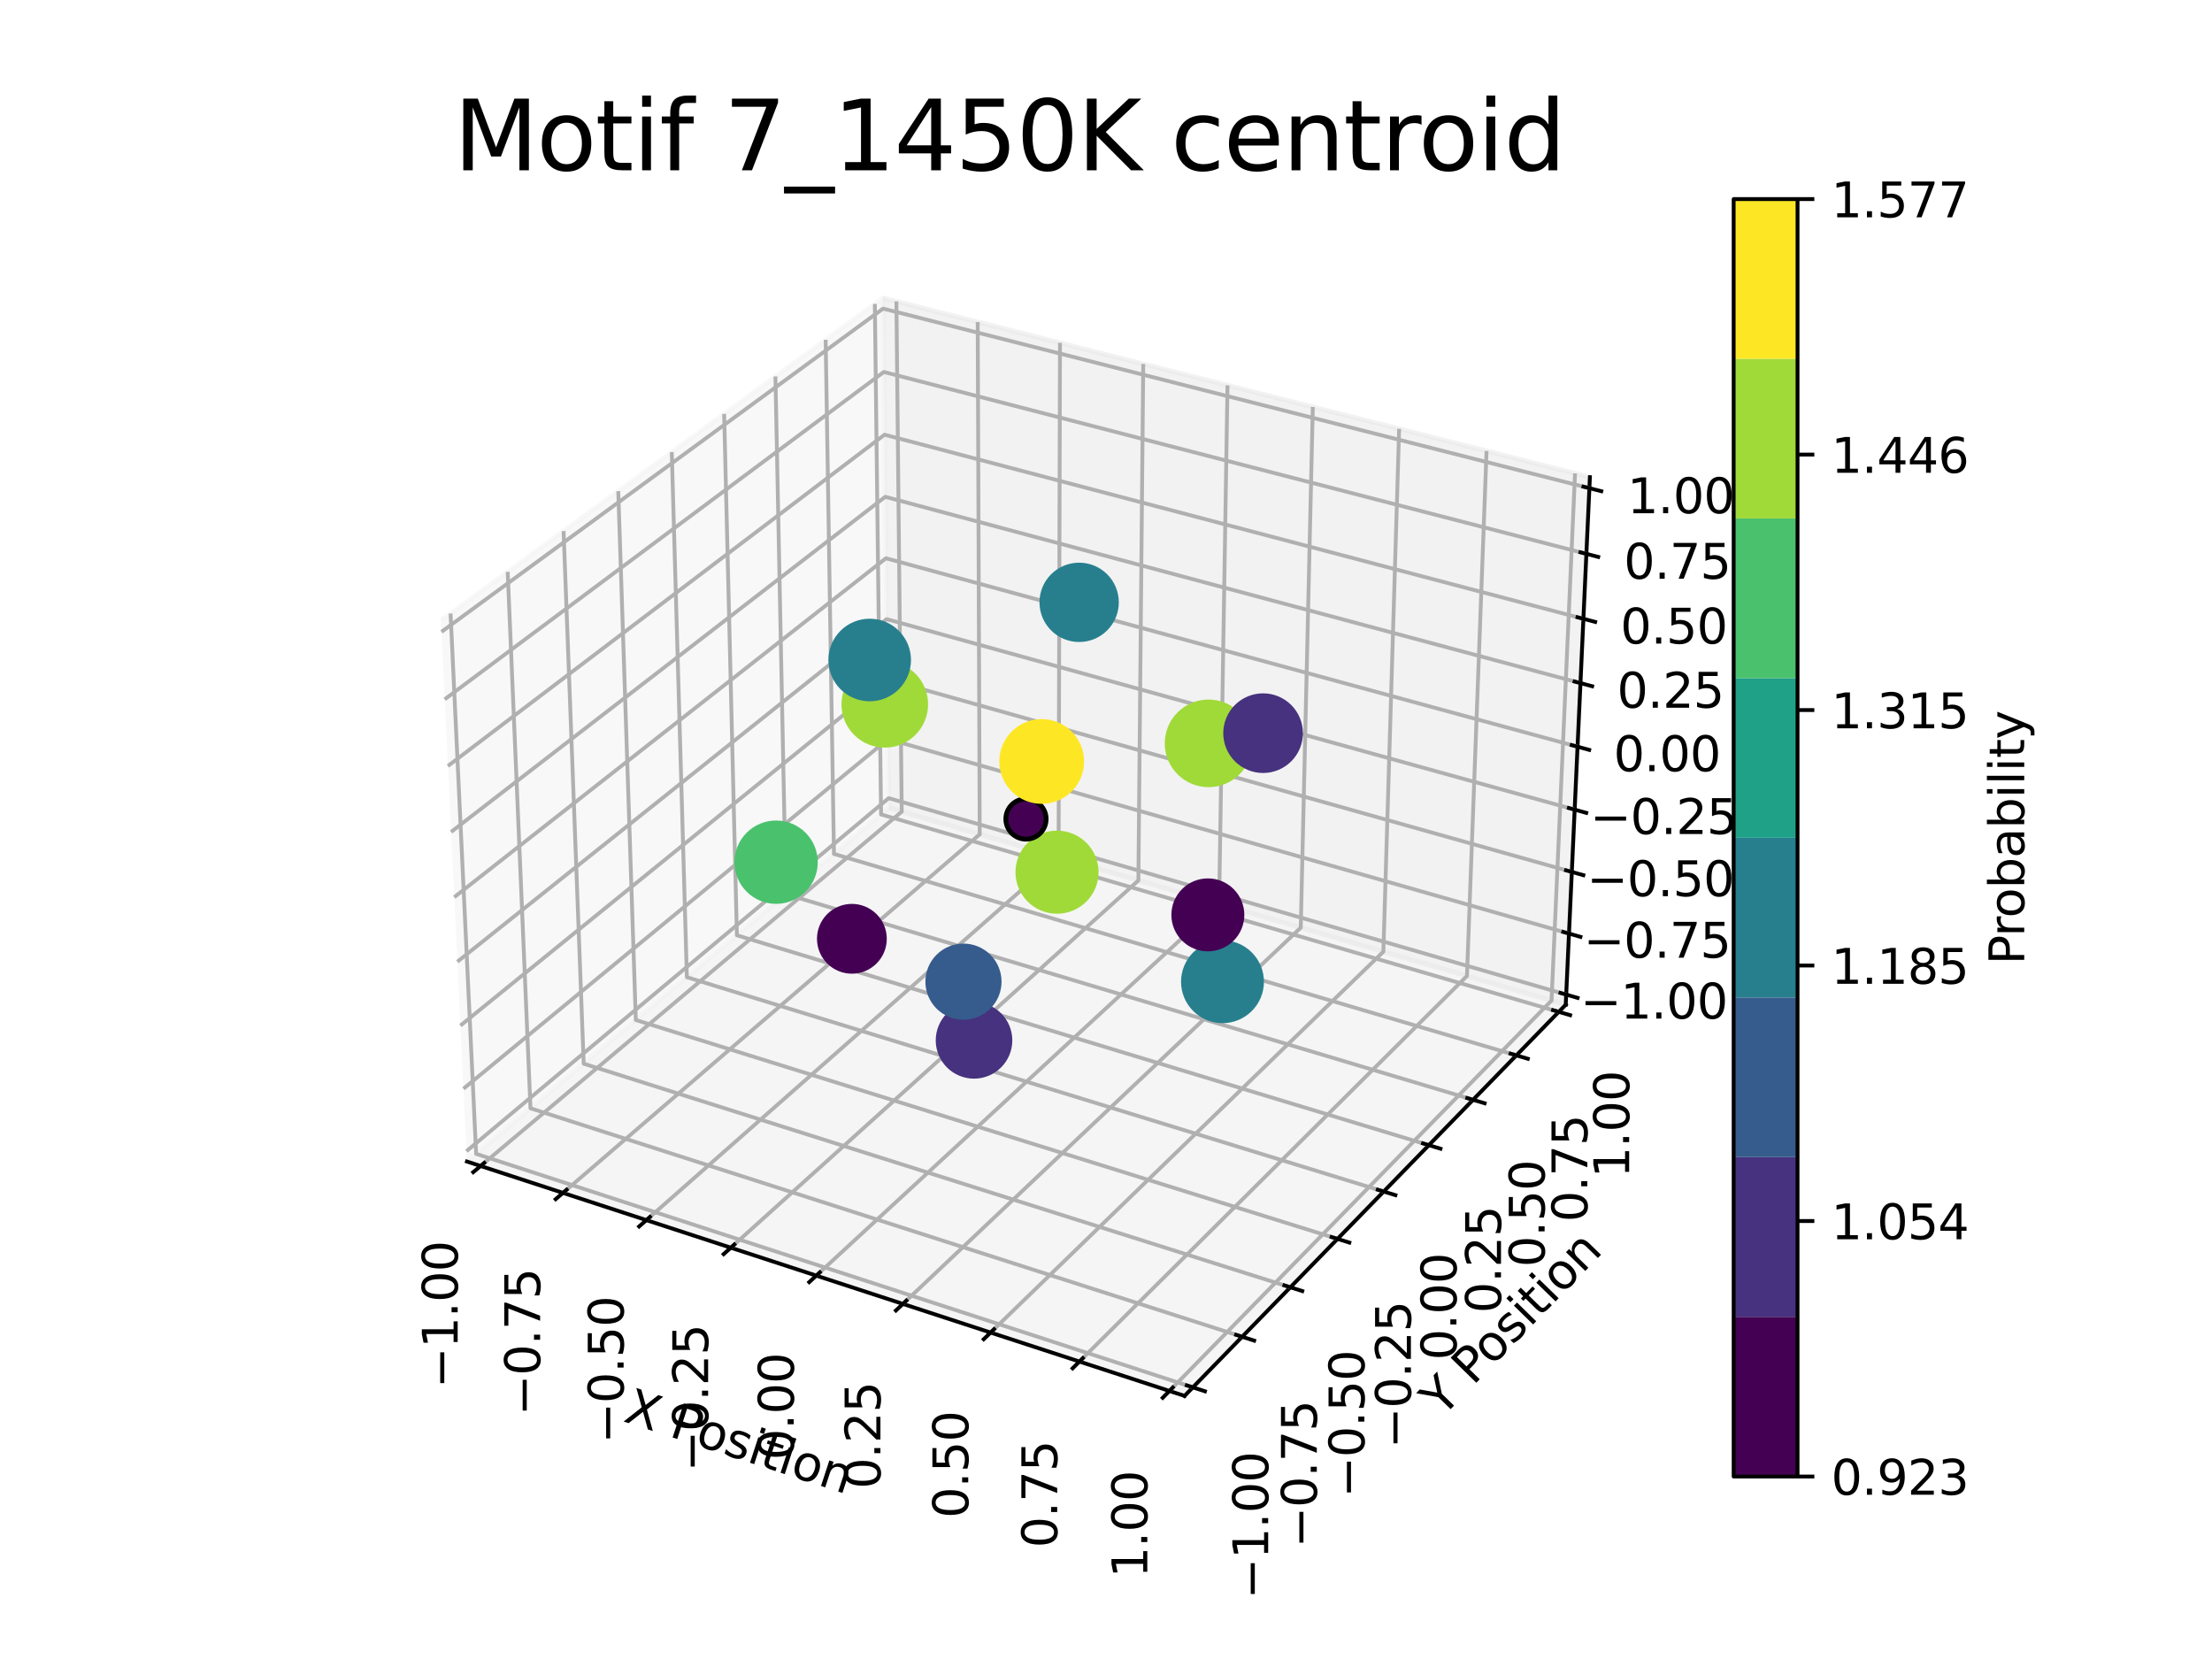 <?xml version="1.0" encoding="utf-8" standalone="no"?>
<!DOCTYPE svg PUBLIC "-//W3C//DTD SVG 1.1//EN"
  "http://www.w3.org/Graphics/SVG/1.1/DTD/svg11.dtd">
<svg xmlns:xlink="http://www.w3.org/1999/xlink" width="460.8pt" height="345.6pt" viewBox="0 0 460.8 345.6" xmlns="http://www.w3.org/2000/svg" version="1.1">
 <defs>
  <style type="text/css">*{stroke-linejoin: round; stroke-linecap: butt}</style>
 </defs>
 <g id="figure_1">
  <g id="patch_1">
   <path d="M 0 345.6 
L 460.8 345.6 
L 460.8 0 
L 0 0 
z
" style="fill: #ffffff"/>
  </g>
  <g id="patch_2">
   <path d="M 77.184 307.584 
L 343.296 307.584 
L 343.296 41.472 
L 77.184 41.472 
z
" style="fill: #ffffff"/>
  </g>
  <g id="pane3d_1">
   <g id="patch_3">
    <path d="M 97.277 241.969 
L 185.156 168.307 
L 183.935 62.074 
L 91.85 129.273 
" style="fill: #f2f2f2; opacity: 0.5; stroke: #f2f2f2; stroke-linejoin: miter"/>
   </g>
  </g>
  <g id="pane3d_2">
   <g id="patch_4">
    <path d="M 185.156 168.307 
L 326.17 209.295 
L 331.203 99.402 
L 183.935 62.074 
" style="fill: #e6e6e6; opacity: 0.5; stroke: #e6e6e6; stroke-linejoin: miter"/>
   </g>
  </g>
  <g id="pane3d_3">
   <g id="patch_5">
    <path d="M 97.277 241.969 
L 246.759 290.79 
L 326.17 209.295 
L 185.156 168.307 
" style="fill: #ececec; opacity: 0.5; stroke: #ececec; stroke-linejoin: miter"/>
   </g>
  </g>
  <g id="axis3d_1">
   <g id="line2d_1">
    <path d="M 97.277 241.969 
L 246.759 290.79 
" style="fill: none; stroke: #000000; stroke-width: 0.8; stroke-linecap: square"/>
   </g>
   <g id="text_1">
    <!-- X Position -->
    <g transform="translate(129.631 296.032)rotate(-341.913)scale(0.1 -0.1)">
     <defs>
      <path id="DejaVuSans-58" d="M 403 4666 
L 1081 4666 
L 2241 2931 
L 3406 4666 
L 4084 4666 
L 2584 2425 
L 4184 0 
L 3506 0 
L 2194 1984 
L 872 0 
L 191 0 
L 1856 2491 
L 403 4666 
z
" transform="scale(0.016)"/>
      <path id="DejaVuSans-20" transform="scale(0.016)"/>
      <path id="DejaVuSans-50" d="M 1259 4147 
L 1259 2394 
L 2053 2394 
Q 2494 2394 2734 2622 
Q 2975 2850 2975 3272 
Q 2975 3691 2734 3919 
Q 2494 4147 2053 4147 
L 1259 4147 
z
M 628 4666 
L 2053 4666 
Q 2838 4666 3239 4311 
Q 3641 3956 3641 3272 
Q 3641 2581 3239 2228 
Q 2838 1875 2053 1875 
L 1259 1875 
L 1259 0 
L 628 0 
L 628 4666 
z
" transform="scale(0.016)"/>
      <path id="DejaVuSans-6f" d="M 1959 3097 
Q 1497 3097 1228 2736 
Q 959 2375 959 1747 
Q 959 1119 1226 758 
Q 1494 397 1959 397 
Q 2419 397 2687 759 
Q 2956 1122 2956 1747 
Q 2956 2369 2687 2733 
Q 2419 3097 1959 3097 
z
M 1959 3584 
Q 2709 3584 3137 3096 
Q 3566 2609 3566 1747 
Q 3566 888 3137 398 
Q 2709 -91 1959 -91 
Q 1206 -91 779 398 
Q 353 888 353 1747 
Q 353 2609 779 3096 
Q 1206 3584 1959 3584 
z
" transform="scale(0.016)"/>
      <path id="DejaVuSans-73" d="M 2834 3397 
L 2834 2853 
Q 2591 2978 2328 3040 
Q 2066 3103 1784 3103 
Q 1356 3103 1142 2972 
Q 928 2841 928 2578 
Q 928 2378 1081 2264 
Q 1234 2150 1697 2047 
L 1894 2003 
Q 2506 1872 2764 1633 
Q 3022 1394 3022 966 
Q 3022 478 2636 193 
Q 2250 -91 1575 -91 
Q 1294 -91 989 -36 
Q 684 19 347 128 
L 347 722 
Q 666 556 975 473 
Q 1284 391 1588 391 
Q 1994 391 2212 530 
Q 2431 669 2431 922 
Q 2431 1156 2273 1281 
Q 2116 1406 1581 1522 
L 1381 1569 
Q 847 1681 609 1914 
Q 372 2147 372 2553 
Q 372 3047 722 3315 
Q 1072 3584 1716 3584 
Q 2034 3584 2315 3537 
Q 2597 3491 2834 3397 
z
" transform="scale(0.016)"/>
      <path id="DejaVuSans-69" d="M 603 3500 
L 1178 3500 
L 1178 0 
L 603 0 
L 603 3500 
z
M 603 4863 
L 1178 4863 
L 1178 4134 
L 603 4134 
L 603 4863 
z
" transform="scale(0.016)"/>
      <path id="DejaVuSans-74" d="M 1172 4494 
L 1172 3500 
L 2356 3500 
L 2356 3053 
L 1172 3053 
L 1172 1153 
Q 1172 725 1289 603 
Q 1406 481 1766 481 
L 2356 481 
L 2356 0 
L 1766 0 
Q 1100 0 847 248 
Q 594 497 594 1153 
L 594 3053 
L 172 3053 
L 172 3500 
L 594 3500 
L 594 4494 
L 1172 4494 
z
" transform="scale(0.016)"/>
      <path id="DejaVuSans-6e" d="M 3513 2113 
L 3513 0 
L 2938 0 
L 2938 2094 
Q 2938 2591 2744 2837 
Q 2550 3084 2163 3084 
Q 1697 3084 1428 2787 
Q 1159 2491 1159 1978 
L 1159 0 
L 581 0 
L 581 3500 
L 1159 3500 
L 1159 2956 
Q 1366 3272 1645 3428 
Q 1925 3584 2291 3584 
Q 2894 3584 3203 3211 
Q 3513 2838 3513 2113 
z
" transform="scale(0.016)"/>
     </defs>
     <use xlink:href="#DejaVuSans-58"/>
     <use xlink:href="#DejaVuSans-20" x="68.506"/>
     <use xlink:href="#DejaVuSans-50" x="100.293"/>
     <use xlink:href="#DejaVuSans-6f" x="156.971"/>
     <use xlink:href="#DejaVuSans-73" x="218.152"/>
     <use xlink:href="#DejaVuSans-69" x="270.252"/>
     <use xlink:href="#DejaVuSans-74" x="298.035"/>
     <use xlink:href="#DejaVuSans-69" x="337.244"/>
     <use xlink:href="#DejaVuSans-6f" x="365.027"/>
     <use xlink:href="#DejaVuSans-6e" x="426.209"/>
    </g>
   </g>
   <g id="Line3DCollection_1">
    <path d="M 100.116 242.897 
L 187.846 169.089 
L 186.738 62.785 
" style="fill: none; stroke: #b0b0b0; stroke-width: 0.8"/>
    <path d="M 117.274 248.5 
L 204.092 173.811 
L 203.674 67.077 
" style="fill: none; stroke: #b0b0b0; stroke-width: 0.8"/>
    <path d="M 134.645 254.174 
L 220.524 178.588 
L 220.813 71.422 
" style="fill: none; stroke: #b0b0b0; stroke-width: 0.8"/>
    <path d="M 152.235 259.919 
L 237.146 183.419 
L 238.157 75.818 
" style="fill: none; stroke: #b0b0b0; stroke-width: 0.8"/>
    <path d="M 170.048 265.736 
L 253.96 188.306 
L 255.712 80.268 
" style="fill: none; stroke: #b0b0b0; stroke-width: 0.8"/>
    <path d="M 188.087 271.628 
L 270.971 193.25 
L 273.481 84.771 
" style="fill: none; stroke: #b0b0b0; stroke-width: 0.8"/>
    <path d="M 206.358 277.595 
L 288.181 198.253 
L 291.467 89.33 
" style="fill: none; stroke: #b0b0b0; stroke-width: 0.8"/>
    <path d="M 224.864 283.639 
L 305.594 203.314 
L 309.675 93.945 
" style="fill: none; stroke: #b0b0b0; stroke-width: 0.8"/>
    <path d="M 243.611 289.762 
L 323.213 208.435 
L 328.108 98.618 
" style="fill: none; stroke: #b0b0b0; stroke-width: 0.8"/>
   </g>
   <g id="xtick_1">
    <g id="line2d_2">
     <path d="M 100.88 242.254 
L 98.585 244.184 
" style="fill: none; stroke: #000000; stroke-width: 0.8; stroke-linecap: square"/>
    </g>
    <g id="text_2">
     <!-- −1.00 -->
     <g transform="translate(95.34 289.21)rotate(-90)scale(0.1 -0.1)">
      <defs>
       <path id="DejaVuSans-2212" d="M 678 2272 
L 4684 2272 
L 4684 1741 
L 678 1741 
L 678 2272 
z
" transform="scale(0.016)"/>
       <path id="DejaVuSans-31" d="M 794 531 
L 1825 531 
L 1825 4091 
L 703 3866 
L 703 4441 
L 1819 4666 
L 2450 4666 
L 2450 531 
L 3481 531 
L 3481 0 
L 794 0 
L 794 531 
z
" transform="scale(0.016)"/>
       <path id="DejaVuSans-2e" d="M 684 794 
L 1344 794 
L 1344 0 
L 684 0 
L 684 794 
z
" transform="scale(0.016)"/>
       <path id="DejaVuSans-30" d="M 2034 4250 
Q 1547 4250 1301 3770 
Q 1056 3291 1056 2328 
Q 1056 1369 1301 889 
Q 1547 409 2034 409 
Q 2525 409 2770 889 
Q 3016 1369 3016 2328 
Q 3016 3291 2770 3770 
Q 2525 4250 2034 4250 
z
M 2034 4750 
Q 2819 4750 3233 4129 
Q 3647 3509 3647 2328 
Q 3647 1150 3233 529 
Q 2819 -91 2034 -91 
Q 1250 -91 836 529 
Q 422 1150 422 2328 
Q 422 3509 836 4129 
Q 1250 4750 2034 4750 
z
" transform="scale(0.016)"/>
      </defs>
      <use xlink:href="#DejaVuSans-2212"/>
      <use xlink:href="#DejaVuSans-31" x="83.789"/>
      <use xlink:href="#DejaVuSans-2e" x="147.412"/>
      <use xlink:href="#DejaVuSans-30" x="179.199"/>
      <use xlink:href="#DejaVuSans-30" x="242.822"/>
     </g>
    </g>
   </g>
   <g id="xtick_2">
    <g id="line2d_3">
     <path d="M 118.03 247.849 
L 115.758 249.804 
" style="fill: none; stroke: #000000; stroke-width: 0.8; stroke-linecap: square"/>
    </g>
    <g id="text_3">
     <!-- −0.75 -->
     <g transform="translate(112.515 294.932)rotate(-90)scale(0.1 -0.1)">
      <defs>
       <path id="DejaVuSans-37" d="M 525 4666 
L 3525 4666 
L 3525 4397 
L 1831 0 
L 1172 0 
L 2766 4134 
L 525 4134 
L 525 4666 
z
" transform="scale(0.016)"/>
       <path id="DejaVuSans-35" d="M 691 4666 
L 3169 4666 
L 3169 4134 
L 1269 4134 
L 1269 2991 
Q 1406 3038 1543 3061 
Q 1681 3084 1819 3084 
Q 2600 3084 3056 2656 
Q 3513 2228 3513 1497 
Q 3513 744 3044 326 
Q 2575 -91 1722 -91 
Q 1428 -91 1123 -41 
Q 819 9 494 109 
L 494 744 
Q 775 591 1075 516 
Q 1375 441 1709 441 
Q 2250 441 2565 725 
Q 2881 1009 2881 1497 
Q 2881 1984 2565 2268 
Q 2250 2553 1709 2553 
Q 1456 2553 1204 2497 
Q 953 2441 691 2322 
L 691 4666 
z
" transform="scale(0.016)"/>
      </defs>
      <use xlink:href="#DejaVuSans-2212"/>
      <use xlink:href="#DejaVuSans-30" x="83.789"/>
      <use xlink:href="#DejaVuSans-2e" x="147.412"/>
      <use xlink:href="#DejaVuSans-37" x="179.199"/>
      <use xlink:href="#DejaVuSans-35" x="242.822"/>
     </g>
    </g>
   </g>
   <g id="xtick_3">
    <g id="line2d_4">
     <path d="M 135.394 253.515 
L 133.145 255.494 
" style="fill: none; stroke: #000000; stroke-width: 0.8; stroke-linecap: square"/>
    </g>
    <g id="text_4">
     <!-- −0.50 -->
     <g transform="translate(129.905 300.726)rotate(-90)scale(0.1 -0.1)">
      <use xlink:href="#DejaVuSans-2212"/>
      <use xlink:href="#DejaVuSans-30" x="83.789"/>
      <use xlink:href="#DejaVuSans-2e" x="147.412"/>
      <use xlink:href="#DejaVuSans-35" x="179.199"/>
      <use xlink:href="#DejaVuSans-30" x="242.822"/>
     </g>
    </g>
   </g>
   <g id="xtick_4">
    <g id="line2d_5">
     <path d="M 152.976 259.252 
L 150.751 261.256 
" style="fill: none; stroke: #000000; stroke-width: 0.8; stroke-linecap: square"/>
    </g>
    <g id="text_5">
     <!-- −0.25 -->
     <g transform="translate(147.514 306.593)rotate(-90)scale(0.1 -0.1)">
      <defs>
       <path id="DejaVuSans-32" d="M 1228 531 
L 3431 531 
L 3431 0 
L 469 0 
L 469 531 
Q 828 903 1448 1529 
Q 2069 2156 2228 2338 
Q 2531 2678 2651 2914 
Q 2772 3150 2772 3378 
Q 2772 3750 2511 3984 
Q 2250 4219 1831 4219 
Q 1534 4219 1204 4116 
Q 875 4013 500 3803 
L 500 4441 
Q 881 4594 1212 4672 
Q 1544 4750 1819 4750 
Q 2544 4750 2975 4387 
Q 3406 4025 3406 3419 
Q 3406 3131 3298 2873 
Q 3191 2616 2906 2266 
Q 2828 2175 2409 1742 
Q 1991 1309 1228 531 
z
" transform="scale(0.016)"/>
      </defs>
      <use xlink:href="#DejaVuSans-2212"/>
      <use xlink:href="#DejaVuSans-30" x="83.789"/>
      <use xlink:href="#DejaVuSans-2e" x="147.412"/>
      <use xlink:href="#DejaVuSans-32" x="179.199"/>
      <use xlink:href="#DejaVuSans-35" x="242.822"/>
     </g>
    </g>
   </g>
   <g id="xtick_5">
    <g id="line2d_6">
     <path d="M 170.78 265.061 
L 168.581 267.09 
" style="fill: none; stroke: #000000; stroke-width: 0.8; stroke-linecap: square"/>
    </g>
    <g id="text_6">
     <!-- 0.00 -->
     <g transform="translate(165.347 304.155)rotate(-90)scale(0.1 -0.1)">
      <use xlink:href="#DejaVuSans-30"/>
      <use xlink:href="#DejaVuSans-2e" x="63.623"/>
      <use xlink:href="#DejaVuSans-30" x="95.41"/>
      <use xlink:href="#DejaVuSans-30" x="159.033"/>
     </g>
    </g>
   </g>
   <g id="xtick_6">
    <g id="line2d_7">
     <path d="M 188.811 270.944 
L 186.637 272.999 
" style="fill: none; stroke: #000000; stroke-width: 0.8; stroke-linecap: square"/>
    </g>
    <g id="text_7">
     <!-- 0.25 -->
     <g transform="translate(183.408 310.172)rotate(-90)scale(0.1 -0.1)">
      <use xlink:href="#DejaVuSans-30"/>
      <use xlink:href="#DejaVuSans-2e" x="63.623"/>
      <use xlink:href="#DejaVuSans-32" x="95.41"/>
      <use xlink:href="#DejaVuSans-35" x="159.033"/>
     </g>
    </g>
   </g>
   <g id="xtick_7">
    <g id="line2d_8">
     <path d="M 207.073 276.902 
L 204.926 278.984 
" style="fill: none; stroke: #000000; stroke-width: 0.8; stroke-linecap: square"/>
    </g>
    <g id="text_8">
     <!-- 0.50 -->
     <g transform="translate(201.701 316.267)rotate(-90)scale(0.1 -0.1)">
      <use xlink:href="#DejaVuSans-30"/>
      <use xlink:href="#DejaVuSans-2e" x="63.623"/>
      <use xlink:href="#DejaVuSans-35" x="95.41"/>
      <use xlink:href="#DejaVuSans-30" x="159.033"/>
     </g>
    </g>
   </g>
   <g id="xtick_8">
    <g id="line2d_9">
     <path d="M 225.57 282.937 
L 223.45 285.046 
" style="fill: none; stroke: #000000; stroke-width: 0.8; stroke-linecap: square"/>
    </g>
    <g id="text_9">
     <!-- 0.75 -->
     <g transform="translate(220.231 322.441)rotate(-90)scale(0.1 -0.1)">
      <use xlink:href="#DejaVuSans-30"/>
      <use xlink:href="#DejaVuSans-2e" x="63.623"/>
      <use xlink:href="#DejaVuSans-37" x="95.41"/>
      <use xlink:href="#DejaVuSans-35" x="159.033"/>
     </g>
    </g>
   </g>
   <g id="xtick_9">
    <g id="line2d_10">
     <path d="M 244.307 289.051 
L 242.216 291.187 
" style="fill: none; stroke: #000000; stroke-width: 0.8; stroke-linecap: square"/>
    </g>
    <g id="text_10">
     <!-- 1.00 -->
     <g transform="translate(239.002 328.695)rotate(-90)scale(0.1 -0.1)">
      <use xlink:href="#DejaVuSans-31"/>
      <use xlink:href="#DejaVuSans-2e" x="63.623"/>
      <use xlink:href="#DejaVuSans-30" x="95.41"/>
      <use xlink:href="#DejaVuSans-30" x="159.033"/>
     </g>
    </g>
   </g>
  </g>
  <g id="axis3d_2">
   <g id="line2d_11">
    <path d="M 326.17 209.295 
L 246.759 290.79 
" style="fill: none; stroke: #000000; stroke-width: 0.8; stroke-linecap: square"/>
   </g>
   <g id="text_11">
    <!-- Y Position -->
    <g transform="translate(300.365 295.421)rotate(-45.742)scale(0.1 -0.1)">
     <defs>
      <path id="DejaVuSans-59" d="M -13 4666 
L 666 4666 
L 1959 2747 
L 3244 4666 
L 3922 4666 
L 2272 2222 
L 2272 0 
L 1638 0 
L 1638 2222 
L -13 4666 
z
" transform="scale(0.016)"/>
     </defs>
     <use xlink:href="#DejaVuSans-59"/>
     <use xlink:href="#DejaVuSans-20" x="61.084"/>
     <use xlink:href="#DejaVuSans-50" x="92.871"/>
     <use xlink:href="#DejaVuSans-6f" x="149.549"/>
     <use xlink:href="#DejaVuSans-73" x="210.73"/>
     <use xlink:href="#DejaVuSans-69" x="262.83"/>
     <use xlink:href="#DejaVuSans-74" x="290.613"/>
     <use xlink:href="#DejaVuSans-69" x="329.822"/>
     <use xlink:href="#DejaVuSans-6f" x="357.605"/>
     <use xlink:href="#DejaVuSans-6e" x="418.787"/>
    </g>
   </g>
   <g id="Line3DCollection_2">
    <path d="M 93.86 127.807 
L 99.188 240.368 
L 248.493 289.011 
" style="fill: none; stroke: #b0b0b0; stroke-width: 0.8"/>
    <path d="M 105.761 119.121 
L 110.51 230.877 
L 258.762 278.472 
" style="fill: none; stroke: #b0b0b0; stroke-width: 0.8"/>
    <path d="M 117.403 110.626 
L 121.596 221.585 
L 268.805 268.166 
" style="fill: none; stroke: #b0b0b0; stroke-width: 0.8"/>
    <path d="M 128.794 102.313 
L 132.453 212.484 
L 278.63 258.083 
" style="fill: none; stroke: #b0b0b0; stroke-width: 0.8"/>
    <path d="M 139.941 94.179 
L 143.088 203.57 
L 288.244 248.217 
" style="fill: none; stroke: #b0b0b0; stroke-width: 0.8"/>
    <path d="M 150.853 86.216 
L 153.508 194.836 
L 297.653 238.561 
" style="fill: none; stroke: #b0b0b0; stroke-width: 0.8"/>
    <path d="M 161.536 78.419 
L 163.719 186.276 
L 306.864 229.108 
" style="fill: none; stroke: #b0b0b0; stroke-width: 0.8"/>
    <path d="M 171.999 70.784 
L 173.728 177.887 
L 315.883 219.852 
" style="fill: none; stroke: #b0b0b0; stroke-width: 0.8"/>
    <path d="M 182.247 63.306 
L 183.54 169.663 
L 324.716 210.787 
" style="fill: none; stroke: #b0b0b0; stroke-width: 0.8"/>
   </g>
   <g id="xtick_10">
    <g id="line2d_12">
     <path d="M 247.235 288.601 
L 251.013 289.832 
" style="fill: none; stroke: #000000; stroke-width: 0.8; stroke-linecap: square"/>
    </g>
    <g id="text_12">
     <!-- −1.00 -->
     <g transform="translate(264.184 333.136)rotate(-90)scale(0.1 -0.1)">
      <use xlink:href="#DejaVuSans-2212"/>
      <use xlink:href="#DejaVuSans-31" x="83.789"/>
      <use xlink:href="#DejaVuSans-2e" x="147.412"/>
      <use xlink:href="#DejaVuSans-30" x="179.199"/>
      <use xlink:href="#DejaVuSans-30" x="242.822"/>
     </g>
    </g>
   </g>
   <g id="xtick_11">
    <g id="line2d_13">
     <path d="M 257.513 278.071 
L 261.263 279.275 
" style="fill: none; stroke: #000000; stroke-width: 0.8; stroke-linecap: square"/>
    </g>
    <g id="text_13">
     <!-- −0.75 -->
     <g transform="translate(274.315 322.442)rotate(-90)scale(0.1 -0.1)">
      <use xlink:href="#DejaVuSans-2212"/>
      <use xlink:href="#DejaVuSans-30" x="83.789"/>
      <use xlink:href="#DejaVuSans-2e" x="147.412"/>
      <use xlink:href="#DejaVuSans-37" x="179.199"/>
      <use xlink:href="#DejaVuSans-35" x="242.822"/>
     </g>
    </g>
   </g>
   <g id="xtick_12">
    <g id="line2d_14">
     <path d="M 267.566 267.773 
L 271.287 268.951 
" style="fill: none; stroke: #000000; stroke-width: 0.8; stroke-linecap: square"/>
    </g>
    <g id="text_14">
     <!-- −0.50 -->
     <g transform="translate(284.223 311.983)rotate(-90)scale(0.1 -0.1)">
      <use xlink:href="#DejaVuSans-2212"/>
      <use xlink:href="#DejaVuSans-30" x="83.789"/>
      <use xlink:href="#DejaVuSans-2e" x="147.412"/>
      <use xlink:href="#DejaVuSans-35" x="179.199"/>
      <use xlink:href="#DejaVuSans-30" x="242.822"/>
     </g>
    </g>
   </g>
   <g id="xtick_13">
    <g id="line2d_15">
     <path d="M 277.4 257.699 
L 281.093 258.851 
" style="fill: none; stroke: #000000; stroke-width: 0.8; stroke-linecap: square"/>
    </g>
    <g id="text_15">
     <!-- −0.25 -->
     <g transform="translate(293.916 301.751)rotate(-90)scale(0.1 -0.1)">
      <use xlink:href="#DejaVuSans-2212"/>
      <use xlink:href="#DejaVuSans-30" x="83.789"/>
      <use xlink:href="#DejaVuSans-2e" x="147.412"/>
      <use xlink:href="#DejaVuSans-32" x="179.199"/>
      <use xlink:href="#DejaVuSans-35" x="242.822"/>
     </g>
    </g>
   </g>
   <g id="xtick_14">
    <g id="line2d_16">
     <path d="M 287.023 247.842 
L 290.688 248.969 
" style="fill: none; stroke: #000000; stroke-width: 0.8; stroke-linecap: square"/>
    </g>
    <g id="text_16">
     <!-- 0.00 -->
     <g transform="translate(303.4 283.36)rotate(-90)scale(0.1 -0.1)">
      <use xlink:href="#DejaVuSans-30"/>
      <use xlink:href="#DejaVuSans-2e" x="63.623"/>
      <use xlink:href="#DejaVuSans-30" x="95.41"/>
      <use xlink:href="#DejaVuSans-30" x="159.033"/>
     </g>
    </g>
   </g>
   <g id="xtick_15">
    <g id="line2d_17">
     <path d="M 296.441 238.193 
L 300.079 239.297 
" style="fill: none; stroke: #000000; stroke-width: 0.8; stroke-linecap: square"/>
    </g>
    <g id="text_17">
     <!-- 0.25 -->
     <g transform="translate(312.683 273.561)rotate(-90)scale(0.1 -0.1)">
      <use xlink:href="#DejaVuSans-30"/>
      <use xlink:href="#DejaVuSans-2e" x="63.623"/>
      <use xlink:href="#DejaVuSans-32" x="95.41"/>
      <use xlink:href="#DejaVuSans-35" x="159.033"/>
     </g>
    </g>
   </g>
   <g id="xtick_16">
    <g id="line2d_18">
     <path d="M 305.661 228.748 
L 309.272 229.829 
" style="fill: none; stroke: #000000; stroke-width: 0.8; stroke-linecap: square"/>
    </g>
    <g id="text_18">
     <!-- 0.50 -->
     <g transform="translate(321.77 263.969)rotate(-90)scale(0.1 -0.1)">
      <use xlink:href="#DejaVuSans-30"/>
      <use xlink:href="#DejaVuSans-2e" x="63.623"/>
      <use xlink:href="#DejaVuSans-35" x="95.41"/>
      <use xlink:href="#DejaVuSans-30" x="159.033"/>
     </g>
    </g>
   </g>
   <g id="xtick_17">
    <g id="line2d_19">
     <path d="M 314.689 219.5 
L 318.273 220.558 
" style="fill: none; stroke: #000000; stroke-width: 0.8; stroke-linecap: square"/>
    </g>
    <g id="text_19">
     <!-- 0.75 -->
     <g transform="translate(330.667 254.577)rotate(-90)scale(0.1 -0.1)">
      <use xlink:href="#DejaVuSans-30"/>
      <use xlink:href="#DejaVuSans-2e" x="63.623"/>
      <use xlink:href="#DejaVuSans-37" x="95.41"/>
      <use xlink:href="#DejaVuSans-35" x="159.033"/>
     </g>
    </g>
   </g>
   <g id="xtick_18">
    <g id="line2d_20">
     <path d="M 323.531 210.442 
L 327.089 211.479 
" style="fill: none; stroke: #000000; stroke-width: 0.8; stroke-linecap: square"/>
    </g>
    <g id="text_20">
     <!-- 1.00 -->
     <g transform="translate(339.381 245.378)rotate(-90)scale(0.1 -0.1)">
      <use xlink:href="#DejaVuSans-31"/>
      <use xlink:href="#DejaVuSans-2e" x="63.623"/>
      <use xlink:href="#DejaVuSans-30" x="95.41"/>
      <use xlink:href="#DejaVuSans-30" x="159.033"/>
     </g>
    </g>
   </g>
  </g>
  <g id="axis3d_3">
   <g id="line2d_21">
    <path d="M 326.17 209.295 
L 331.203 99.402 
" style="fill: none; stroke: #000000; stroke-width: 0.8; stroke-linecap: square"/>
   </g>
   <g id="text_21">
    <!-- Z Position -->
    <g transform="translate(370.644 174.722)rotate(-87.378)scale(0.1 -0.1)">
     <defs>
      <path id="DejaVuSans-5a" d="M 359 4666 
L 4025 4666 
L 4025 4184 
L 1075 531 
L 4097 531 
L 4097 0 
L 288 0 
L 288 481 
L 3238 4134 
L 359 4134 
L 359 4666 
z
" transform="scale(0.016)"/>
     </defs>
     <use xlink:href="#DejaVuSans-5a"/>
     <use xlink:href="#DejaVuSans-20" x="68.506"/>
     <use xlink:href="#DejaVuSans-50" x="100.293"/>
     <use xlink:href="#DejaVuSans-6f" x="156.971"/>
     <use xlink:href="#DejaVuSans-73" x="218.152"/>
     <use xlink:href="#DejaVuSans-69" x="270.252"/>
     <use xlink:href="#DejaVuSans-74" x="298.035"/>
     <use xlink:href="#DejaVuSans-69" x="337.244"/>
     <use xlink:href="#DejaVuSans-6f" x="365.027"/>
     <use xlink:href="#DejaVuSans-6e" x="426.209"/>
    </g>
   </g>
   <g id="Line3DCollection_3">
    <path d="M 326.267 207.189 
L 185.133 166.268 
L 97.173 239.814 
" style="fill: none; stroke: #b0b0b0; stroke-width: 0.8"/>
    <path d="M 326.849 194.481 
L 184.991 153.96 
L 96.547 226.799 
" style="fill: none; stroke: #b0b0b0; stroke-width: 0.8"/>
    <path d="M 327.437 181.639 
L 184.848 141.531 
L 95.913 213.644 
" style="fill: none; stroke: #b0b0b0; stroke-width: 0.8"/>
    <path d="M 328.031 168.664 
L 184.704 128.977 
L 95.273 200.346 
" style="fill: none; stroke: #b0b0b0; stroke-width: 0.8"/>
    <path d="M 328.631 155.552 
L 184.558 116.298 
L 94.625 186.903 
" style="fill: none; stroke: #b0b0b0; stroke-width: 0.8"/>
    <path d="M 329.238 142.302 
L 184.411 103.492 
L 93.971 173.312 
" style="fill: none; stroke: #b0b0b0; stroke-width: 0.8"/>
    <path d="M 329.851 128.911 
L 184.262 90.556 
L 93.309 159.571 
" style="fill: none; stroke: #b0b0b0; stroke-width: 0.8"/>
    <path d="M 330.471 115.376 
L 184.112 77.488 
L 92.64 145.678 
" style="fill: none; stroke: #b0b0b0; stroke-width: 0.8"/>
    <path d="M 331.098 101.696 
L 183.96 64.287 
L 91.964 131.63 
" style="fill: none; stroke: #b0b0b0; stroke-width: 0.8"/>
   </g>
   <g id="xtick_19">
    <g id="line2d_22">
     <path d="M 325.082 206.846 
L 328.639 207.877 
" style="fill: none; stroke: #000000; stroke-width: 0.8; stroke-linecap: square"/>
    </g>
    <g id="text_22">
     <!-- −1.00 -->
     <g transform="translate(329.208 212.187)scale(0.1 -0.1)">
      <use xlink:href="#DejaVuSans-2212"/>
      <use xlink:href="#DejaVuSans-31" x="83.789"/>
      <use xlink:href="#DejaVuSans-2e" x="147.412"/>
      <use xlink:href="#DejaVuSans-30" x="179.199"/>
      <use xlink:href="#DejaVuSans-30" x="242.822"/>
     </g>
    </g>
   </g>
   <g id="xtick_20">
    <g id="line2d_23">
     <path d="M 325.658 194.14 
L 329.233 195.162 
" style="fill: none; stroke: #000000; stroke-width: 0.8; stroke-linecap: square"/>
    </g>
    <g id="text_23">
     <!-- −0.75 -->
     <g transform="translate(329.883 199.503)scale(0.1 -0.1)">
      <use xlink:href="#DejaVuSans-2212"/>
      <use xlink:href="#DejaVuSans-30" x="83.789"/>
      <use xlink:href="#DejaVuSans-2e" x="147.412"/>
      <use xlink:href="#DejaVuSans-37" x="179.199"/>
      <use xlink:href="#DejaVuSans-35" x="242.822"/>
     </g>
    </g>
   </g>
   <g id="xtick_21">
    <g id="line2d_24">
     <path d="M 326.239 181.303 
L 329.834 182.314 
" style="fill: none; stroke: #000000; stroke-width: 0.8; stroke-linecap: square"/>
    </g>
    <g id="text_24">
     <!-- −0.50 -->
     <g transform="translate(330.564 186.687)scale(0.1 -0.1)">
      <use xlink:href="#DejaVuSans-2212"/>
      <use xlink:href="#DejaVuSans-30" x="83.789"/>
      <use xlink:href="#DejaVuSans-2e" x="147.412"/>
      <use xlink:href="#DejaVuSans-35" x="179.199"/>
      <use xlink:href="#DejaVuSans-30" x="242.822"/>
     </g>
    </g>
   </g>
   <g id="xtick_22">
    <g id="line2d_25">
     <path d="M 326.827 168.331 
L 330.442 169.332 
" style="fill: none; stroke: #000000; stroke-width: 0.8; stroke-linecap: square"/>
    </g>
    <g id="text_25">
     <!-- −0.25 -->
     <g transform="translate(331.253 173.738)scale(0.1 -0.1)">
      <use xlink:href="#DejaVuSans-2212"/>
      <use xlink:href="#DejaVuSans-30" x="83.789"/>
      <use xlink:href="#DejaVuSans-2e" x="147.412"/>
      <use xlink:href="#DejaVuSans-32" x="179.199"/>
      <use xlink:href="#DejaVuSans-35" x="242.822"/>
     </g>
    </g>
   </g>
   <g id="xtick_23">
    <g id="line2d_26">
     <path d="M 327.421 155.222 
L 331.055 156.213 
" style="fill: none; stroke: #000000; stroke-width: 0.8; stroke-linecap: square"/>
    </g>
    <g id="text_26">
     <!-- 0.00 -->
     <g transform="translate(336.138 160.653)scale(0.1 -0.1)">
      <use xlink:href="#DejaVuSans-30"/>
      <use xlink:href="#DejaVuSans-2e" x="63.623"/>
      <use xlink:href="#DejaVuSans-30" x="95.41"/>
      <use xlink:href="#DejaVuSans-30" x="159.033"/>
     </g>
    </g>
   </g>
   <g id="xtick_24">
    <g id="line2d_27">
     <path d="M 328.021 141.976 
L 331.675 142.955 
" style="fill: none; stroke: #000000; stroke-width: 0.8; stroke-linecap: square"/>
    </g>
    <g id="text_27">
     <!-- 0.25 -->
     <g transform="translate(336.841 147.431)scale(0.1 -0.1)">
      <use xlink:href="#DejaVuSans-30"/>
      <use xlink:href="#DejaVuSans-2e" x="63.623"/>
      <use xlink:href="#DejaVuSans-32" x="95.41"/>
      <use xlink:href="#DejaVuSans-35" x="159.033"/>
     </g>
    </g>
   </g>
   <g id="xtick_25">
    <g id="line2d_28">
     <path d="M 328.628 128.588 
L 332.302 129.556 
" style="fill: none; stroke: #000000; stroke-width: 0.8; stroke-linecap: square"/>
    </g>
    <g id="text_28">
     <!-- 0.50 -->
     <g transform="translate(337.552 134.068)scale(0.1 -0.1)">
      <use xlink:href="#DejaVuSans-30"/>
      <use xlink:href="#DejaVuSans-2e" x="63.623"/>
      <use xlink:href="#DejaVuSans-35" x="95.41"/>
      <use xlink:href="#DejaVuSans-30" x="159.033"/>
     </g>
    </g>
   </g>
   <g id="xtick_26">
    <g id="line2d_29">
     <path d="M 329.241 115.058 
L 332.935 116.014 
" style="fill: none; stroke: #000000; stroke-width: 0.8; stroke-linecap: square"/>
    </g>
    <g id="text_29">
     <!-- 0.75 -->
     <g transform="translate(338.27 120.563)scale(0.1 -0.1)">
      <use xlink:href="#DejaVuSans-30"/>
      <use xlink:href="#DejaVuSans-2e" x="63.623"/>
      <use xlink:href="#DejaVuSans-37" x="95.41"/>
      <use xlink:href="#DejaVuSans-35" x="159.033"/>
     </g>
    </g>
   </g>
   <g id="xtick_27">
    <g id="line2d_30">
     <path d="M 329.86 101.382 
L 333.576 102.326 
" style="fill: none; stroke: #000000; stroke-width: 0.8; stroke-linecap: square"/>
    </g>
    <g id="text_30">
     <!-- 1.00 -->
     <g transform="translate(338.996 106.913)scale(0.1 -0.1)">
      <use xlink:href="#DejaVuSans-31"/>
      <use xlink:href="#DejaVuSans-2e" x="63.623"/>
      <use xlink:href="#DejaVuSans-30" x="95.41"/>
      <use xlink:href="#DejaVuSans-30" x="159.033"/>
     </g>
    </g>
   </g>
  </g>
  <g id="axes_1">
   <g id="Path3DCollection_1">
    <defs>
     <path id="mfa4060c2ba" d="M 0 8.156 
C 2.163 8.156 4.238 7.297 5.767 5.767 
C 7.297 4.238 8.156 2.163 8.156 0 
C 8.156 -2.163 7.297 -4.238 5.767 -5.767 
C 4.238 -7.297 2.163 -8.156 0 -8.156 
C -2.163 -8.156 -4.238 -7.297 -5.767 -5.767 
C -7.297 -4.238 -8.156 -2.163 -8.156 0 
C -8.156 2.163 -7.297 4.238 -5.767 5.767 
C -4.238 7.297 -2.163 8.156 0 8.156 
z
" style="stroke: #a0da39"/>
    </defs>
    <g clip-path="url(#pcd500f98ae)">
     <use xlink:href="#mfa4060c2ba" x="220.197" y="181.692" style="fill: #a0da39; stroke: #a0da39"/>
    </g>
   </g>
   <g id="text_31">
    <!-- Motif 7_1450K centroid -->
    <g transform="translate(94.507 35.472)scale(0.2 -0.2)">
     <defs>
      <path id="DejaVuSans-4d" d="M 628 4666 
L 1569 4666 
L 2759 1491 
L 3956 4666 
L 4897 4666 
L 4897 0 
L 4281 0 
L 4281 4097 
L 3078 897 
L 2444 897 
L 1241 4097 
L 1241 0 
L 628 0 
L 628 4666 
z
" transform="scale(0.016)"/>
      <path id="DejaVuSans-66" d="M 2375 4863 
L 2375 4384 
L 1825 4384 
Q 1516 4384 1395 4259 
Q 1275 4134 1275 3809 
L 1275 3500 
L 2222 3500 
L 2222 3053 
L 1275 3053 
L 1275 0 
L 697 0 
L 697 3053 
L 147 3053 
L 147 3500 
L 697 3500 
L 697 3744 
Q 697 4328 969 4595 
Q 1241 4863 1831 4863 
L 2375 4863 
z
" transform="scale(0.016)"/>
      <path id="DejaVuSans-5f" d="M 3263 -1063 
L 3263 -1509 
L -63 -1509 
L -63 -1063 
L 3263 -1063 
z
" transform="scale(0.016)"/>
      <path id="DejaVuSans-34" d="M 2419 4116 
L 825 1625 
L 2419 1625 
L 2419 4116 
z
M 2253 4666 
L 3047 4666 
L 3047 1625 
L 3713 1625 
L 3713 1100 
L 3047 1100 
L 3047 0 
L 2419 0 
L 2419 1100 
L 313 1100 
L 313 1709 
L 2253 4666 
z
" transform="scale(0.016)"/>
      <path id="DejaVuSans-4b" d="M 628 4666 
L 1259 4666 
L 1259 2694 
L 3353 4666 
L 4166 4666 
L 1850 2491 
L 4331 0 
L 3500 0 
L 1259 2247 
L 1259 0 
L 628 0 
L 628 4666 
z
" transform="scale(0.016)"/>
      <path id="DejaVuSans-63" d="M 3122 3366 
L 3122 2828 
Q 2878 2963 2633 3030 
Q 2388 3097 2138 3097 
Q 1578 3097 1268 2742 
Q 959 2388 959 1747 
Q 959 1106 1268 751 
Q 1578 397 2138 397 
Q 2388 397 2633 464 
Q 2878 531 3122 666 
L 3122 134 
Q 2881 22 2623 -34 
Q 2366 -91 2075 -91 
Q 1284 -91 818 406 
Q 353 903 353 1747 
Q 353 2603 823 3093 
Q 1294 3584 2113 3584 
Q 2378 3584 2631 3529 
Q 2884 3475 3122 3366 
z
" transform="scale(0.016)"/>
      <path id="DejaVuSans-65" d="M 3597 1894 
L 3597 1613 
L 953 1613 
Q 991 1019 1311 708 
Q 1631 397 2203 397 
Q 2534 397 2845 478 
Q 3156 559 3463 722 
L 3463 178 
Q 3153 47 2828 -22 
Q 2503 -91 2169 -91 
Q 1331 -91 842 396 
Q 353 884 353 1716 
Q 353 2575 817 3079 
Q 1281 3584 2069 3584 
Q 2775 3584 3186 3129 
Q 3597 2675 3597 1894 
z
M 3022 2063 
Q 3016 2534 2758 2815 
Q 2500 3097 2075 3097 
Q 1594 3097 1305 2825 
Q 1016 2553 972 2059 
L 3022 2063 
z
" transform="scale(0.016)"/>
      <path id="DejaVuSans-72" d="M 2631 2963 
Q 2534 3019 2420 3045 
Q 2306 3072 2169 3072 
Q 1681 3072 1420 2755 
Q 1159 2438 1159 1844 
L 1159 0 
L 581 0 
L 581 3500 
L 1159 3500 
L 1159 2956 
Q 1341 3275 1631 3429 
Q 1922 3584 2338 3584 
Q 2397 3584 2469 3576 
Q 2541 3569 2628 3553 
L 2631 2963 
z
" transform="scale(0.016)"/>
      <path id="DejaVuSans-64" d="M 2906 2969 
L 2906 4863 
L 3481 4863 
L 3481 0 
L 2906 0 
L 2906 525 
Q 2725 213 2448 61 
Q 2172 -91 1784 -91 
Q 1150 -91 751 415 
Q 353 922 353 1747 
Q 353 2572 751 3078 
Q 1150 3584 1784 3584 
Q 2172 3584 2448 3432 
Q 2725 3281 2906 2969 
z
M 947 1747 
Q 947 1113 1208 752 
Q 1469 391 1925 391 
Q 2381 391 2643 752 
Q 2906 1113 2906 1747 
Q 2906 2381 2643 2742 
Q 2381 3103 1925 3103 
Q 1469 3103 1208 2742 
Q 947 2381 947 1747 
z
" transform="scale(0.016)"/>
     </defs>
     <use xlink:href="#DejaVuSans-4d"/>
     <use xlink:href="#DejaVuSans-6f" x="86.279"/>
     <use xlink:href="#DejaVuSans-74" x="147.461"/>
     <use xlink:href="#DejaVuSans-69" x="186.67"/>
     <use xlink:href="#DejaVuSans-66" x="214.453"/>
     <use xlink:href="#DejaVuSans-20" x="249.658"/>
     <use xlink:href="#DejaVuSans-37" x="281.445"/>
     <use xlink:href="#DejaVuSans-5f" x="345.068"/>
     <use xlink:href="#DejaVuSans-31" x="395.068"/>
     <use xlink:href="#DejaVuSans-34" x="458.691"/>
     <use xlink:href="#DejaVuSans-35" x="522.314"/>
     <use xlink:href="#DejaVuSans-30" x="585.938"/>
     <use xlink:href="#DejaVuSans-4b" x="649.561"/>
     <use xlink:href="#DejaVuSans-20" x="715.137"/>
     <use xlink:href="#DejaVuSans-63" x="746.924"/>
     <use xlink:href="#DejaVuSans-65" x="801.904"/>
     <use xlink:href="#DejaVuSans-6e" x="863.428"/>
     <use xlink:href="#DejaVuSans-74" x="926.807"/>
     <use xlink:href="#DejaVuSans-72" x="966.016"/>
     <use xlink:href="#DejaVuSans-6f" x="1004.879"/>
     <use xlink:href="#DejaVuSans-69" x="1066.061"/>
     <use xlink:href="#DejaVuSans-64" x="1093.844"/>
    </g>
   </g>
   <g id="Path3DCollection_2">
    <defs>
     <path id="m5e35b79430" d="M 0 8.627 
C 2.288 8.627 4.482 7.718 6.1 6.1 
C 7.718 4.482 8.627 2.288 8.627 0 
C 8.627 -2.288 7.718 -4.482 6.1 -6.1 
C 4.482 -7.718 2.288 -8.627 0 -8.627 
C -2.288 -8.627 -4.482 -7.718 -6.1 -6.1 
C -7.718 -4.482 -8.627 -2.288 -8.627 0 
C -8.627 2.288 -7.718 4.482 -6.1 6.1 
C -4.482 7.718 -2.288 8.627 0 8.627 
z
" style="stroke: #a0da39"/>
    </defs>
    <g clip-path="url(#pcd500f98ae)">
     <use xlink:href="#m5e35b79430" x="251.765" y="154.855" style="fill: #a0da39; stroke: #a0da39"/>
    </g>
   </g>
   <g id="Path3DCollection_3">
    <defs>
     <path id="mde4af4701f" d="M 0 8.524 
C 2.26 8.524 4.429 7.626 6.027 6.027 
C 7.626 4.429 8.524 2.26 8.524 0 
C 8.524 -2.26 7.626 -4.429 6.027 -6.027 
C 4.429 -7.626 2.26 -8.524 0 -8.524 
C -2.26 -8.524 -4.429 -7.626 -6.027 -6.027 
C -7.626 -4.429 -8.524 -2.26 -8.524 0 
C -8.524 2.26 -7.626 4.429 -6.027 6.027 
C -4.429 7.626 -2.26 8.524 0 8.524 
z
" style="stroke: #a0da39"/>
    </defs>
    <g clip-path="url(#pcd500f98ae)">
     <use xlink:href="#mde4af4701f" x="184.315" y="146.718" style="fill: #a0da39; stroke: #a0da39"/>
    </g>
   </g>
   <g id="Path3DCollection_4">
    <defs>
     <path id="m6a8bd49e12" d="M 0 6.771 
C 1.796 6.771 3.518 6.058 4.788 4.788 
C 6.058 3.518 6.771 1.796 6.771 0 
C 6.771 -1.796 6.058 -3.518 4.788 -4.788 
C 3.518 -6.058 1.796 -6.771 0 -6.771 
C -1.796 -6.771 -3.518 -6.058 -4.788 -4.788 
C -6.058 -3.518 -6.771 -1.796 -6.771 0 
C -6.771 1.796 -6.058 3.518 -4.788 4.788 
C -3.518 6.058 -1.796 6.771 0 6.771 
z
" style="stroke: #440154"/>
    </defs>
    <g clip-path="url(#pcd500f98ae)">
     <use xlink:href="#m6a8bd49e12" x="177.462" y="195.568" style="fill: #440154; stroke: #440154"/>
    </g>
   </g>
   <g id="Path3DCollection_5">
    <defs>
     <path id="ma7fb03c93a" d="M 0 7.764 
C 2.059 7.764 4.034 6.946 5.49 5.49 
C 6.946 4.034 7.764 2.059 7.764 0 
C 7.764 -2.059 6.946 -4.034 5.49 -5.49 
C 4.034 -6.946 2.059 -7.764 0 -7.764 
C -2.059 -7.764 -4.034 -6.946 -5.49 -5.49 
C -6.946 -4.034 -7.764 -2.059 -7.764 0 
C -7.764 2.059 -6.946 4.034 -5.49 5.49 
C -4.034 6.946 -2.059 7.764 0 7.764 
z
" style="stroke: #277f8e"/>
    </defs>
    <g clip-path="url(#pcd500f98ae)">
     <use xlink:href="#ma7fb03c93a" x="224.806" y="125.477" style="fill: #277f8e; stroke: #277f8e"/>
    </g>
   </g>
   <g id="Path3DCollection_6">
    <defs>
     <path id="m2966ffb3b1" d="M 0 8.134 
C 2.157 8.134 4.226 7.277 5.751 5.751 
C 7.277 4.226 8.134 2.157 8.134 0 
C 8.134 -2.157 7.277 -4.226 5.751 -5.751 
C 4.226 -7.277 2.157 -8.134 0 -8.134 
C -2.157 -8.134 -4.226 -7.277 -5.751 -5.751 
C -7.277 -4.226 -8.134 -2.157 -8.134 0 
C -8.134 2.157 -7.277 4.226 -5.751 5.751 
C -4.226 7.277 -2.157 8.134 0 8.134 
z
" style="stroke: #277f8e"/>
    </defs>
    <g clip-path="url(#pcd500f98ae)">
     <use xlink:href="#m2966ffb3b1" x="254.668" y="204.51" style="fill: #277f8e; stroke: #277f8e"/>
    </g>
   </g>
   <g id="Path3DCollection_7">
    <defs>
     <path id="m2e650bcefa" d="M 0 4.196 
C 1.113 4.196 2.18 3.754 2.967 2.967 
C 3.754 2.18 4.196 1.113 4.196 0 
C 4.196 -1.113 3.754 -2.18 2.967 -2.967 
C 2.18 -3.754 1.113 -4.196 0 -4.196 
C -1.113 -4.196 -2.18 -3.754 -2.967 -2.967 
C -3.754 -2.18 -4.196 -1.113 -4.196 0 
C -4.196 1.113 -3.754 2.18 -2.967 2.967 
C -2.18 3.754 -1.113 4.196 0 4.196 
z
" style="stroke: #000000"/>
    </defs>
    <g clip-path="url(#pcd500f98ae)">
     <use xlink:href="#m2e650bcefa" x="213.728" y="170.614" style="fill: #440154; stroke: #000000"/>
    </g>
   </g>
   <g id="Path3DCollection_8">
    <defs>
     <path id="mae54e30292" d="M 0 7.475 
C 1.982 7.475 3.884 6.687 5.285 5.285 
C 6.687 3.884 7.475 1.982 7.475 0 
C 7.475 -1.982 6.687 -3.884 5.285 -5.285 
C 3.884 -6.687 1.982 -7.475 0 -7.475 
C -1.982 -7.475 -3.884 -6.687 -5.285 -5.285 
C -6.687 -3.884 -7.475 -1.982 -7.475 0 
C -7.475 1.982 -6.687 3.884 -5.285 5.285 
C -3.884 6.687 -1.982 7.475 0 7.475 
z
" style="stroke: #46327e"/>
    </defs>
    <g clip-path="url(#pcd500f98ae)">
     <use xlink:href="#mae54e30292" x="202.907" y="216.727" style="fill: #46327e; stroke: #46327e"/>
    </g>
   </g>
   <g id="Path3DCollection_9">
    <defs>
     <path id="mf9b8090cd1" d="M 0 8.104 
C 2.149 8.104 4.21 7.25 5.73 5.73 
C 7.25 4.21 8.104 2.149 8.104 0 
C 8.104 -2.149 7.25 -4.21 5.73 -5.73 
C 4.21 -7.25 2.149 -8.104 0 -8.104 
C -2.149 -8.104 -4.21 -7.25 -5.73 -5.73 
C -7.25 -4.21 -8.104 -2.149 -8.104 0 
C -8.104 2.149 -7.25 4.21 -5.73 5.73 
C -4.21 7.25 -2.149 8.104 0 8.104 
z
" style="stroke: #277f8e"/>
    </defs>
    <g clip-path="url(#pcd500f98ae)">
     <use xlink:href="#mf9b8090cd1" x="181.171" y="137.491" style="fill: #277f8e; stroke: #277f8e"/>
    </g>
   </g>
   <g id="Path3DCollection_10">
    <defs>
     <path id="mce29ef5444" d="M 0 7.797 
C 2.068 7.797 4.051 6.976 5.514 5.514 
C 6.976 4.051 7.797 2.068 7.797 0 
C 7.797 -2.068 6.976 -4.051 5.514 -5.514 
C 4.051 -6.976 2.068 -7.797 0 -7.797 
C -2.068 -7.797 -4.051 -6.976 -5.514 -5.514 
C -6.976 -4.051 -7.797 -2.068 -7.797 0 
C -7.797 2.068 -6.976 4.051 -5.514 5.514 
C -4.051 6.976 -2.068 7.797 0 7.797 
z
" style="stroke: #46327e"/>
    </defs>
    <g clip-path="url(#pcd500f98ae)">
     <use xlink:href="#mce29ef5444" x="263.123" y="152.732" style="fill: #46327e; stroke: #46327e"/>
    </g>
   </g>
   <g id="Path3DCollection_11">
    <defs>
     <path id="ma6cb58ab98" d="M 0 8.18 
C 2.169 8.18 4.25 7.318 5.784 5.784 
C 7.318 4.25 8.18 2.169 8.18 0 
C 8.18 -2.169 7.318 -4.25 5.784 -5.784 
C 4.25 -7.318 2.169 -8.18 0 -8.18 
C -2.169 -8.18 -4.25 -7.318 -5.784 -5.784 
C -7.318 -4.25 -8.18 -2.169 -8.18 0 
C -8.18 2.169 -7.318 4.25 -5.784 5.784 
C -4.25 7.318 -2.169 8.18 0 8.18 
z
" style="stroke: #4ac16d"/>
    </defs>
    <g clip-path="url(#pcd500f98ae)">
     <use xlink:href="#ma6cb58ab98" x="161.677" y="179.61" style="fill: #4ac16d; stroke: #4ac16d"/>
    </g>
   </g>
   <g id="Path3DCollection_12">
    <defs>
     <path id="mbd062f71d6" d="M 0 7.099 
C 1.883 7.099 3.688 6.351 5.02 5.02 
C 6.351 3.688 7.099 1.883 7.099 0 
C 7.099 -1.883 6.351 -3.688 5.02 -5.02 
C 3.688 -6.351 1.883 -7.099 0 -7.099 
C -1.883 -7.099 -3.688 -6.351 -5.02 -5.02 
C -6.351 -3.688 -7.099 -1.883 -7.099 0 
C -7.099 1.883 -6.351 3.688 -5.02 5.02 
C -3.688 6.351 -1.883 7.099 0 7.099 
z
" style="stroke: #440154"/>
    </defs>
    <g clip-path="url(#pcd500f98ae)">
     <use xlink:href="#mbd062f71d6" x="251.617" y="190.585" style="fill: #440154; stroke: #440154"/>
    </g>
   </g>
   <g id="Path3DCollection_13">
    <defs>
     <path id="mbe0490c61d" d="M 0 7.431 
C 1.971 7.431 3.861 6.648 5.255 5.255 
C 6.648 3.861 7.431 1.971 7.431 0 
C 7.431 -1.971 6.648 -3.861 5.255 -5.255 
C 3.861 -6.648 1.971 -7.431 0 -7.431 
C -1.971 -7.431 -3.861 -6.648 -5.255 -5.255 
C -6.648 -3.861 -7.431 -1.971 -7.431 0 
C -7.431 1.971 -6.648 3.861 -5.255 5.255 
C -3.861 6.648 -1.971 7.431 0 7.431 
z
" style="stroke: #365c8d"/>
    </defs>
    <g clip-path="url(#pcd500f98ae)">
     <use xlink:href="#mbe0490c61d" x="200.708" y="204.5" style="fill: #365c8d; stroke: #365c8d"/>
    </g>
   </g>
   <g id="Path3DCollection_14">
    <defs>
     <path id="mdd2865626b" d="M 0 8.33 
C 2.209 8.33 4.328 7.452 5.89 5.89 
C 7.452 4.328 8.33 2.209 8.33 0 
C 8.33 -2.209 7.452 -4.328 5.89 -5.89 
C 4.328 -7.452 2.209 -8.33 0 -8.33 
C -2.209 -8.33 -4.328 -7.452 -5.89 -5.89 
C -7.452 -4.328 -8.33 -2.209 -8.33 0 
C -8.33 2.209 -7.452 4.328 -5.89 5.89 
C -4.328 7.452 -2.209 8.33 0 8.33 
z
" style="stroke: #fde725"/>
    </defs>
    <g clip-path="url(#pcd500f98ae)">
     <use xlink:href="#mdd2865626b" x="217.002" y="158.627" style="fill: #fde725; stroke: #fde725"/>
    </g>
   </g>
  </g>
  <g id="axes_2">
   <g id="patch_6">
    <path d="M 361.152 307.584 
L 374.458 307.584 
L 374.458 41.472 
L 361.152 41.472 
z
" style="fill: #ffffff"/>
   </g>
   <g id="patch_7">
    <path clip-path="url(#pe20005c22c)" style="fill: #ffffff; stroke: #ffffff; stroke-width: 0.01; stroke-linejoin: miter"/>
   </g>
   <g id="QuadMesh_1">
    <path d="M 361.152 307.584 
L 374.458 307.584 
L 374.458 274.32 
L 361.152 274.32 
L 361.152 307.584 
" clip-path="url(#pe20005c22c)" style="fill: #440154"/>
    <path d="M 361.152 274.32 
L 374.458 274.32 
L 374.458 241.056 
L 361.152 241.056 
L 361.152 274.32 
" clip-path="url(#pe20005c22c)" style="fill: #46327e"/>
    <path d="M 361.152 241.056 
L 374.458 241.056 
L 374.458 207.792 
L 361.152 207.792 
L 361.152 241.056 
" clip-path="url(#pe20005c22c)" style="fill: #365c8d"/>
    <path d="M 361.152 207.792 
L 374.458 207.792 
L 374.458 174.528 
L 361.152 174.528 
L 361.152 207.792 
" clip-path="url(#pe20005c22c)" style="fill: #277f8e"/>
    <path d="M 361.152 174.528 
L 374.458 174.528 
L 374.458 141.264 
L 361.152 141.264 
L 361.152 174.528 
" clip-path="url(#pe20005c22c)" style="fill: #1fa187"/>
    <path d="M 361.152 141.264 
L 374.458 141.264 
L 374.458 108 
L 361.152 108 
L 361.152 141.264 
" clip-path="url(#pe20005c22c)" style="fill: #4ac16d"/>
    <path d="M 361.152 108 
L 374.458 108 
L 374.458 74.736 
L 361.152 74.736 
L 361.152 108 
" clip-path="url(#pe20005c22c)" style="fill: #a0da39"/>
    <path d="M 361.152 74.736 
L 374.458 74.736 
L 374.458 41.472 
L 361.152 41.472 
L 361.152 74.736 
" clip-path="url(#pe20005c22c)" style="fill: #fde725"/>
   </g>
   <g id="matplotlib.axis_1">
    <g id="ytick_1">
     <g id="line2d_31">
      <defs>
       <path id="m17986b609b" d="M 0 0 
L 3.5 0 
" style="stroke: #000000; stroke-width: 0.8"/>
      </defs>
      <g>
       <use xlink:href="#m17986b609b" x="374.458" y="307.584" style="stroke: #000000; stroke-width: 0.8"/>
      </g>
     </g>
     <g id="text_32">
      <!-- 0.923 -->
      <g transform="translate(381.458 311.383)scale(0.1 -0.1)">
       <defs>
        <path id="DejaVuSans-39" d="M 703 97 
L 703 672 
Q 941 559 1184 500 
Q 1428 441 1663 441 
Q 2288 441 2617 861 
Q 2947 1281 2994 2138 
Q 2813 1869 2534 1725 
Q 2256 1581 1919 1581 
Q 1219 1581 811 2004 
Q 403 2428 403 3163 
Q 403 3881 828 4315 
Q 1253 4750 1959 4750 
Q 2769 4750 3195 4129 
Q 3622 3509 3622 2328 
Q 3622 1225 3098 567 
Q 2575 -91 1691 -91 
Q 1453 -91 1209 -44 
Q 966 3 703 97 
z
M 1959 2075 
Q 2384 2075 2632 2365 
Q 2881 2656 2881 3163 
Q 2881 3666 2632 3958 
Q 2384 4250 1959 4250 
Q 1534 4250 1286 3958 
Q 1038 3666 1038 3163 
Q 1038 2656 1286 2365 
Q 1534 2075 1959 2075 
z
" transform="scale(0.016)"/>
        <path id="DejaVuSans-33" d="M 2597 2516 
Q 3050 2419 3304 2112 
Q 3559 1806 3559 1356 
Q 3559 666 3084 287 
Q 2609 -91 1734 -91 
Q 1441 -91 1130 -33 
Q 819 25 488 141 
L 488 750 
Q 750 597 1062 519 
Q 1375 441 1716 441 
Q 2309 441 2620 675 
Q 2931 909 2931 1356 
Q 2931 1769 2642 2001 
Q 2353 2234 1838 2234 
L 1294 2234 
L 1294 2753 
L 1863 2753 
Q 2328 2753 2575 2939 
Q 2822 3125 2822 3475 
Q 2822 3834 2567 4026 
Q 2313 4219 1838 4219 
Q 1578 4219 1281 4162 
Q 984 4106 628 3988 
L 628 4550 
Q 988 4650 1302 4700 
Q 1616 4750 1894 4750 
Q 2613 4750 3031 4423 
Q 3450 4097 3450 3541 
Q 3450 3153 3228 2886 
Q 3006 2619 2597 2516 
z
" transform="scale(0.016)"/>
       </defs>
       <use xlink:href="#DejaVuSans-30"/>
       <use xlink:href="#DejaVuSans-2e" x="63.623"/>
       <use xlink:href="#DejaVuSans-39" x="95.41"/>
       <use xlink:href="#DejaVuSans-32" x="159.033"/>
       <use xlink:href="#DejaVuSans-33" x="222.656"/>
      </g>
     </g>
    </g>
    <g id="ytick_2">
     <g id="line2d_32">
      <g>
       <use xlink:href="#m17986b609b" x="374.458" y="254.362" style="stroke: #000000; stroke-width: 0.8"/>
      </g>
     </g>
     <g id="text_33">
      <!-- 1.054 -->
      <g transform="translate(381.458 258.161)scale(0.1 -0.1)">
       <use xlink:href="#DejaVuSans-31"/>
       <use xlink:href="#DejaVuSans-2e" x="63.623"/>
       <use xlink:href="#DejaVuSans-30" x="95.41"/>
       <use xlink:href="#DejaVuSans-35" x="159.033"/>
       <use xlink:href="#DejaVuSans-34" x="222.656"/>
      </g>
     </g>
    </g>
    <g id="ytick_3">
     <g id="line2d_33">
      <g>
       <use xlink:href="#m17986b609b" x="374.458" y="201.139" style="stroke: #000000; stroke-width: 0.8"/>
      </g>
     </g>
     <g id="text_34">
      <!-- 1.185 -->
      <g transform="translate(381.458 204.938)scale(0.1 -0.1)">
       <defs>
        <path id="DejaVuSans-38" d="M 2034 2216 
Q 1584 2216 1326 1975 
Q 1069 1734 1069 1313 
Q 1069 891 1326 650 
Q 1584 409 2034 409 
Q 2484 409 2743 651 
Q 3003 894 3003 1313 
Q 3003 1734 2745 1975 
Q 2488 2216 2034 2216 
z
M 1403 2484 
Q 997 2584 770 2862 
Q 544 3141 544 3541 
Q 544 4100 942 4425 
Q 1341 4750 2034 4750 
Q 2731 4750 3128 4425 
Q 3525 4100 3525 3541 
Q 3525 3141 3298 2862 
Q 3072 2584 2669 2484 
Q 3125 2378 3379 2068 
Q 3634 1759 3634 1313 
Q 3634 634 3220 271 
Q 2806 -91 2034 -91 
Q 1263 -91 848 271 
Q 434 634 434 1313 
Q 434 1759 690 2068 
Q 947 2378 1403 2484 
z
M 1172 3481 
Q 1172 3119 1398 2916 
Q 1625 2713 2034 2713 
Q 2441 2713 2670 2916 
Q 2900 3119 2900 3481 
Q 2900 3844 2670 4047 
Q 2441 4250 2034 4250 
Q 1625 4250 1398 4047 
Q 1172 3844 1172 3481 
z
" transform="scale(0.016)"/>
       </defs>
       <use xlink:href="#DejaVuSans-31"/>
       <use xlink:href="#DejaVuSans-2e" x="63.623"/>
       <use xlink:href="#DejaVuSans-31" x="95.41"/>
       <use xlink:href="#DejaVuSans-38" x="159.033"/>
       <use xlink:href="#DejaVuSans-35" x="222.656"/>
      </g>
     </g>
    </g>
    <g id="ytick_4">
     <g id="line2d_34">
      <g>
       <use xlink:href="#m17986b609b" x="374.458" y="147.917" style="stroke: #000000; stroke-width: 0.8"/>
      </g>
     </g>
     <g id="text_35">
      <!-- 1.315 -->
      <g transform="translate(381.458 151.716)scale(0.1 -0.1)">
       <use xlink:href="#DejaVuSans-31"/>
       <use xlink:href="#DejaVuSans-2e" x="63.623"/>
       <use xlink:href="#DejaVuSans-33" x="95.41"/>
       <use xlink:href="#DejaVuSans-31" x="159.033"/>
       <use xlink:href="#DejaVuSans-35" x="222.656"/>
      </g>
     </g>
    </g>
    <g id="ytick_5">
     <g id="line2d_35">
      <g>
       <use xlink:href="#m17986b609b" x="374.458" y="94.694" style="stroke: #000000; stroke-width: 0.8"/>
      </g>
     </g>
     <g id="text_36">
      <!-- 1.446 -->
      <g transform="translate(381.458 98.494)scale(0.1 -0.1)">
       <defs>
        <path id="DejaVuSans-36" d="M 2113 2584 
Q 1688 2584 1439 2293 
Q 1191 2003 1191 1497 
Q 1191 994 1439 701 
Q 1688 409 2113 409 
Q 2538 409 2786 701 
Q 3034 994 3034 1497 
Q 3034 2003 2786 2293 
Q 2538 2584 2113 2584 
z
M 3366 4563 
L 3366 3988 
Q 3128 4100 2886 4159 
Q 2644 4219 2406 4219 
Q 1781 4219 1451 3797 
Q 1122 3375 1075 2522 
Q 1259 2794 1537 2939 
Q 1816 3084 2150 3084 
Q 2853 3084 3261 2657 
Q 3669 2231 3669 1497 
Q 3669 778 3244 343 
Q 2819 -91 2113 -91 
Q 1303 -91 875 529 
Q 447 1150 447 2328 
Q 447 3434 972 4092 
Q 1497 4750 2381 4750 
Q 2619 4750 2861 4703 
Q 3103 4656 3366 4563 
z
" transform="scale(0.016)"/>
       </defs>
       <use xlink:href="#DejaVuSans-31"/>
       <use xlink:href="#DejaVuSans-2e" x="63.623"/>
       <use xlink:href="#DejaVuSans-34" x="95.41"/>
       <use xlink:href="#DejaVuSans-34" x="159.033"/>
       <use xlink:href="#DejaVuSans-36" x="222.656"/>
      </g>
     </g>
    </g>
    <g id="ytick_6">
     <g id="line2d_36">
      <g>
       <use xlink:href="#m17986b609b" x="374.458" y="41.472" style="stroke: #000000; stroke-width: 0.8"/>
      </g>
     </g>
     <g id="text_37">
      <!-- 1.577 -->
      <g transform="translate(381.458 45.271)scale(0.1 -0.1)">
       <use xlink:href="#DejaVuSans-31"/>
       <use xlink:href="#DejaVuSans-2e" x="63.623"/>
       <use xlink:href="#DejaVuSans-35" x="95.41"/>
       <use xlink:href="#DejaVuSans-37" x="159.033"/>
       <use xlink:href="#DejaVuSans-37" x="222.656"/>
      </g>
     </g>
    </g>
    <g id="text_38">
     <!-- Probability -->
     <g transform="translate(421.684 200.957)rotate(-90)scale(0.1 -0.1)">
      <defs>
       <path id="DejaVuSans-62" d="M 3116 1747 
Q 3116 2381 2855 2742 
Q 2594 3103 2138 3103 
Q 1681 3103 1420 2742 
Q 1159 2381 1159 1747 
Q 1159 1113 1420 752 
Q 1681 391 2138 391 
Q 2594 391 2855 752 
Q 3116 1113 3116 1747 
z
M 1159 2969 
Q 1341 3281 1617 3432 
Q 1894 3584 2278 3584 
Q 2916 3584 3314 3078 
Q 3713 2572 3713 1747 
Q 3713 922 3314 415 
Q 2916 -91 2278 -91 
Q 1894 -91 1617 61 
Q 1341 213 1159 525 
L 1159 0 
L 581 0 
L 581 4863 
L 1159 4863 
L 1159 2969 
z
" transform="scale(0.016)"/>
       <path id="DejaVuSans-61" d="M 2194 1759 
Q 1497 1759 1228 1600 
Q 959 1441 959 1056 
Q 959 750 1161 570 
Q 1363 391 1709 391 
Q 2188 391 2477 730 
Q 2766 1069 2766 1631 
L 2766 1759 
L 2194 1759 
z
M 3341 1997 
L 3341 0 
L 2766 0 
L 2766 531 
Q 2569 213 2275 61 
Q 1981 -91 1556 -91 
Q 1019 -91 701 211 
Q 384 513 384 1019 
Q 384 1609 779 1909 
Q 1175 2209 1959 2209 
L 2766 2209 
L 2766 2266 
Q 2766 2663 2505 2880 
Q 2244 3097 1772 3097 
Q 1472 3097 1187 3025 
Q 903 2953 641 2809 
L 641 3341 
Q 956 3463 1253 3523 
Q 1550 3584 1831 3584 
Q 2591 3584 2966 3190 
Q 3341 2797 3341 1997 
z
" transform="scale(0.016)"/>
       <path id="DejaVuSans-6c" d="M 603 4863 
L 1178 4863 
L 1178 0 
L 603 0 
L 603 4863 
z
" transform="scale(0.016)"/>
       <path id="DejaVuSans-79" d="M 2059 -325 
Q 1816 -950 1584 -1140 
Q 1353 -1331 966 -1331 
L 506 -1331 
L 506 -850 
L 844 -850 
Q 1081 -850 1212 -737 
Q 1344 -625 1503 -206 
L 1606 56 
L 191 3500 
L 800 3500 
L 1894 763 
L 2988 3500 
L 3597 3500 
L 2059 -325 
z
" transform="scale(0.016)"/>
      </defs>
      <use xlink:href="#DejaVuSans-50"/>
      <use xlink:href="#DejaVuSans-72" x="58.553"/>
      <use xlink:href="#DejaVuSans-6f" x="97.416"/>
      <use xlink:href="#DejaVuSans-62" x="158.598"/>
      <use xlink:href="#DejaVuSans-61" x="222.074"/>
      <use xlink:href="#DejaVuSans-62" x="283.354"/>
      <use xlink:href="#DejaVuSans-69" x="346.83"/>
      <use xlink:href="#DejaVuSans-6c" x="374.613"/>
      <use xlink:href="#DejaVuSans-69" x="402.396"/>
      <use xlink:href="#DejaVuSans-74" x="430.18"/>
      <use xlink:href="#DejaVuSans-79" x="469.389"/>
     </g>
    </g>
   </g>
   <g id="LineCollection_1"/>
   <g id="patch_8">
    <path d="M 361.152 307.584 
L 367.805 307.584 
L 374.458 307.584 
L 374.458 41.472 
L 367.805 41.472 
L 361.152 41.472 
L 361.152 307.584 
z
" style="fill: none; stroke: #000000; stroke-width: 0.8; stroke-linejoin: miter; stroke-linecap: square"/>
   </g>
  </g>
 </g>
 <defs>
  <clipPath id="pcd500f98ae">
   <rect x="77.184" y="41.472" width="266.112" height="266.112"/>
  </clipPath>
  <clipPath id="pe20005c22c">
   <rect x="361.152" y="41.472" width="13.306" height="266.112"/>
  </clipPath>
 </defs>
</svg>
